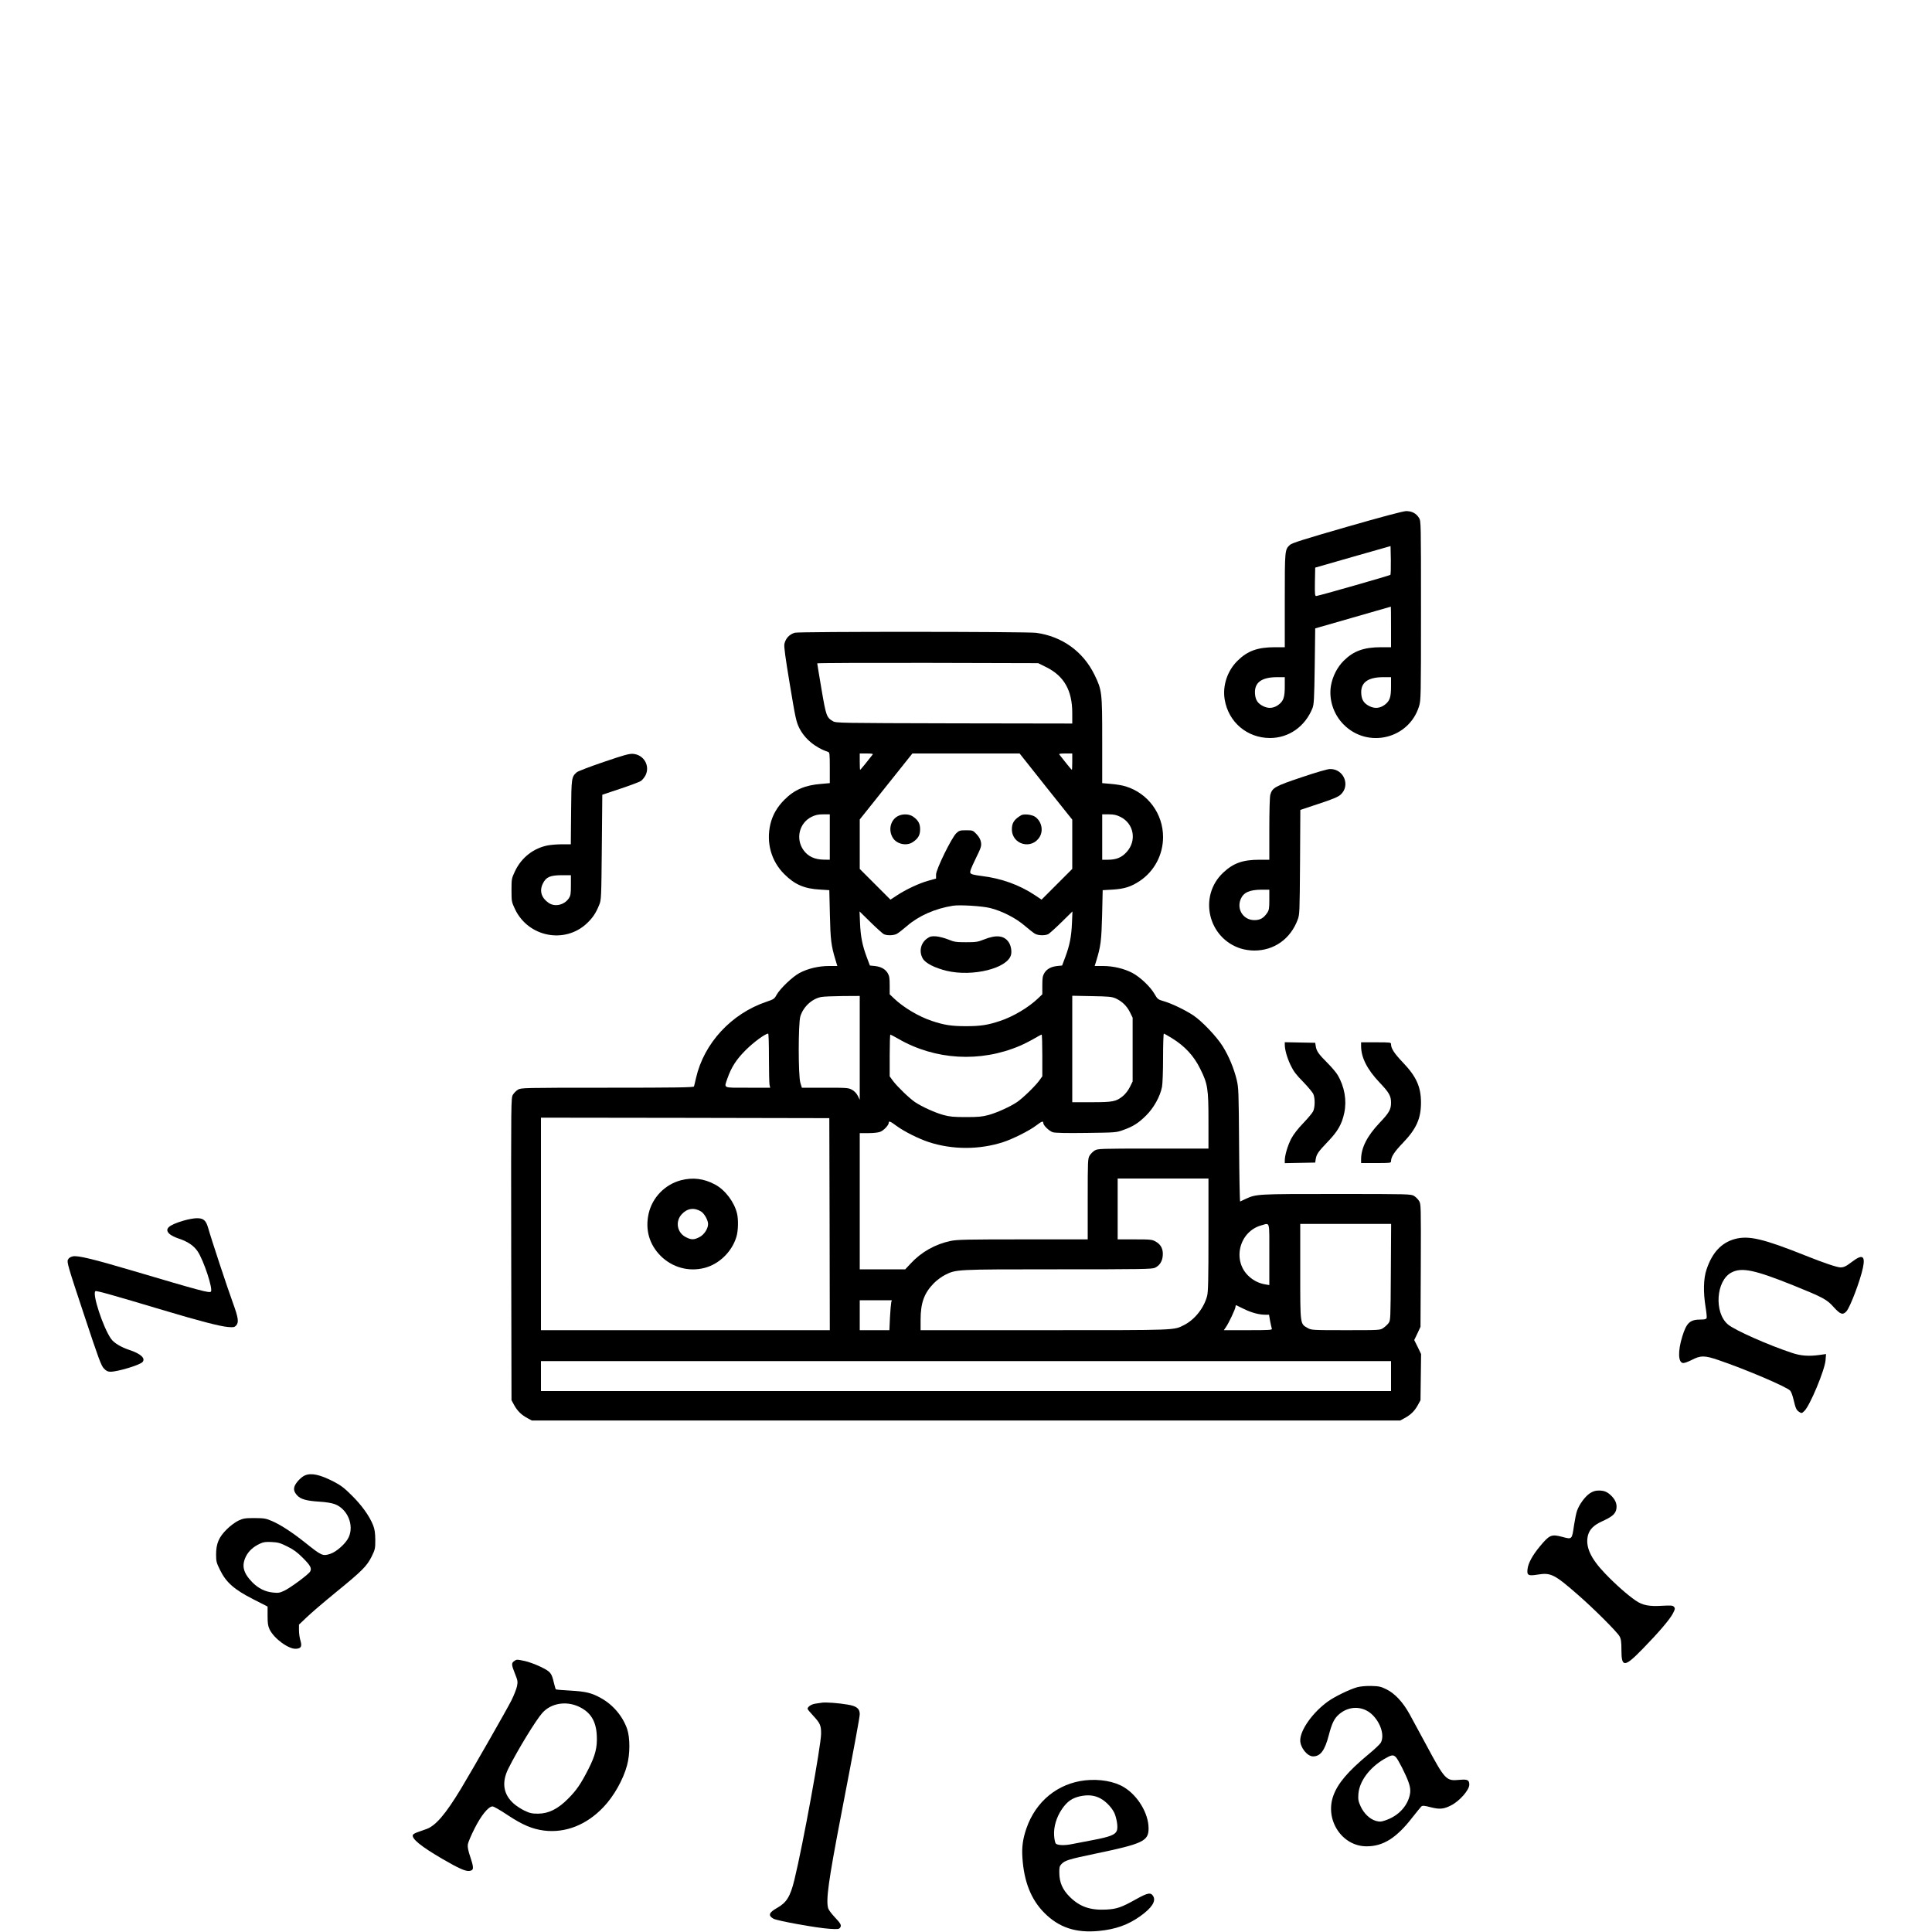 <?xml version="1.0" standalone="no"?>
<!DOCTYPE svg PUBLIC "-//W3C//DTD SVG 20010904//EN"
 "http://www.w3.org/TR/2001/REC-SVG-20010904/DTD/svg10.dtd">
<svg version="1.0" xmlns="http://www.w3.org/2000/svg"
 width="500pt" height="500pt" viewBox="0 0 2000 2000"
 preserveAspectRatio="xMidYMid meet">

<g transform="translate(0,2000) scale(0.1,-0.1)"
fill="#000000" stroke="none">
<path d="M13943 14546 c-444 -128 -568 -167 -589 -186 -54 -50 -54 -50 -54
-575 l0 -485 -102 0 c-179 0 -284 -38 -387 -140 -106 -104 -157 -259 -133
-402 39 -234 232 -397 468 -398 196 0 365 119 441 310 15 39 18 94 23 435 l5
390 390 112 c215 62 391 113 393 113 1 0 2 -94 2 -210 l0 -210 -102 0 c-180 0
-286 -39 -388 -140 -67 -67 -115 -161 -132 -258 -24 -143 26 -297 132 -403
250 -251 676 -148 780 190 19 61 20 97 20 990 0 906 0 927 -20 959 -29 48 -76
72 -135 71 -32 -1 -247 -58 -612 -163z m450 -497 c-10 -8 -747 -219 -768 -219
-13 0 -15 20 -13 147 l3 147 390 112 390 111 3 -145 c1 -80 -1 -149 -5 -153z
m-1093 -1154 c0 -112 -13 -151 -64 -190 -49 -37 -103 -43 -158 -16 -57 28 -81
63 -86 126 -10 117 64 174 226 175 l82 0 0 -95z m1100 0 c0 -112 -13 -151 -64
-190 -49 -37 -103 -43 -158 -16 -57 28 -81 63 -86 126 -10 117 64 174 226 175
l82 0 0 -95z"/>
<path d="M8228 13450 c-57 -17 -95 -58 -108 -116 -6 -25 10 -141 56 -417 58
-350 66 -388 98 -453 56 -112 165 -203 299 -248 15 -5 17 -22 17 -164 l0 -159
-91 -8 c-166 -13 -277 -61 -379 -164 -75 -75 -123 -159 -145 -252 -45 -191 8
-383 144 -518 108 -108 207 -151 371 -160 l95 -6 6 -255 c6 -260 13 -319 58
-467 l19 -63 -87 0 c-106 0 -217 -26 -304 -72 -72 -38 -202 -162 -238 -227
-22 -41 -30 -46 -104 -71 -365 -123 -648 -430 -730 -790 -9 -41 -19 -81 -21
-87 -3 -10 -191 -13 -896 -13 -873 0 -894 -1 -926 -20 -18 -11 -41 -34 -52
-52 -20 -33 -20 -49 -18 -1598 l3 -1565 29 -53 c33 -60 76 -101 139 -134 l42
-23 4495 0 4495 0 42 23 c63 33 106 74 139 134 l29 53 3 239 3 239 -35 73 -36
72 33 68 32 69 3 635 c2 621 2 636 -18 668 -11 18 -34 41 -52 52 -32 19 -52
20 -803 20 -825 0 -828 0 -940 -51 -28 -13 -53 -25 -57 -27 -4 -2 -9 261 -11
585 -4 558 -5 592 -25 676 -29 118 -80 242 -144 345 -62 100 -214 260 -305
321 -83 55 -224 123 -304 146 -62 18 -66 21 -99 78 -43 74 -147 172 -227 215
-86 45 -198 72 -304 72 l-87 0 15 48 c48 156 55 213 62 477 l6 260 105 6 c121
8 188 29 280 90 150 101 240 271 240 454 0 241 -156 453 -386 524 -33 11 -102
22 -152 26 l-92 8 0 439 c0 505 -2 522 -80 683 -118 241 -335 397 -603 434
-93 13 -2457 14 -2499 1z m2604 -357 c184 -92 268 -241 268 -475 l0 -108
-1222 2 c-1203 3 -1224 3 -1257 23 -64 38 -70 54 -117 331 -24 143 -44 262
-44 267 0 4 514 6 1143 5 l1144 -3 85 -42z m-1799 -905 c-44 -58 -126 -158
-129 -158 -2 0 -4 38 -4 85 l0 85 71 0 c56 0 69 -3 62 -12z m1794 -331 l273
-342 0 -255 0 -255 -159 -159 -159 -159 -70 47 c-160 106 -345 173 -551 198
-77 10 -107 17 -115 30 -8 13 3 44 53 147 58 118 62 133 56 172 -5 29 -19 55
-45 83 -38 40 -40 41 -109 41 -64 0 -72 -3 -101 -30 -49 -46 -210 -375 -210
-428 l0 -42 -83 -23 c-93 -26 -232 -91 -325 -153 l-64 -42 -159 159 -159 159
0 256 0 256 273 342 272 341 555 0 555 0 272 -343z m273 258 c0 -47 -2 -85 -4
-85 -3 0 -85 100 -129 158 -7 9 6 12 62 12 l71 0 0 -85z m-2510 -780 l0 -235
-62 1 c-95 1 -163 33 -210 98 -84 118 -45 281 83 345 42 20 68 26 121 26 l68
0 0 -235z m3008 209 c140 -69 172 -245 66 -363 -52 -58 -108 -81 -196 -81
l-58 0 0 235 0 235 68 0 c53 0 79 -6 120 -26z m-1348 -944 c120 -29 269 -105
360 -185 41 -35 88 -72 104 -81 33 -19 104 -21 138 -4 12 7 74 62 137 124
l113 111 -5 -120 c-6 -141 -24 -231 -69 -352 l-33 -88 -50 -5 c-65 -7 -108
-31 -134 -73 -17 -29 -21 -50 -21 -127 l0 -93 -44 -42 c-97 -93 -257 -189
-394 -234 -125 -42 -202 -54 -352 -54 -150 0 -227 12 -352 54 -137 45 -297
141 -394 234 l-44 42 0 93 c0 77 -4 98 -21 127 -26 42 -69 66 -134 73 l-50 5
-33 88 c-45 121 -63 211 -69 352 l-5 120 113 -111 c63 -62 125 -117 137 -124
34 -17 105 -15 138 4 16 9 63 46 104 81 121 105 291 180 475 209 71 11 302 -3
385 -24z m-1350 -1447 l0 -538 -20 41 c-13 25 -35 49 -59 62 -37 21 -51 22
-279 22 l-241 0 -16 52 c-22 75 -22 611 0 686 30 99 119 182 215 201 25 5 125
9 223 10 l177 1 0 -537z m2651 511 c66 -31 114 -78 146 -142 l28 -57 0 -330 0
-330 -28 -57 c-17 -34 -46 -72 -71 -93 -72 -59 -104 -65 -327 -65 l-199 0 0
551 0 551 203 -4 c178 -3 207 -6 248 -24z m-3591 -613 c0 -137 3 -263 6 -280
l7 -31 -232 0 c-264 0 -246 -8 -212 93 42 120 92 198 191 297 81 81 202 170
232 170 5 0 8 -112 8 -249z m4170 203 c135 -83 228 -183 295 -319 77 -155 85
-203 85 -537 l0 -288 -572 0 c-554 0 -574 -1 -606 -20 -18 -11 -41 -34 -52
-52 -19 -32 -20 -52 -20 -450 l0 -418 -670 0 c-573 0 -682 -2 -748 -16 -159
-33 -304 -114 -414 -233 l-57 -61 -235 0 -236 0 0 705 0 705 90 0 c54 0 104 6
123 14 36 14 87 69 87 92 0 23 16 17 82 -32 79 -58 229 -133 333 -167 245 -80
524 -80 770 0 99 32 273 119 343 173 56 43 72 48 72 25 0 -25 61 -84 99 -96
24 -7 139 -10 346 -7 305 4 311 4 382 30 104 37 159 72 239 152 78 78 143 194
163 294 6 30 11 161 11 302 0 138 4 250 8 250 4 0 41 -21 82 -46z m-2830 -8
c381 -220 849 -247 1258 -72 46 20 113 54 150 76 38 22 71 40 75 40 4 0 7 -97
7 -216 l0 -216 -34 -47 c-44 -59 -167 -178 -228 -220 -72 -48 -204 -108 -293
-133 -66 -18 -107 -22 -235 -22 -128 0 -169 4 -235 22 -89 25 -221 85 -293
133 -61 42 -184 161 -228 220 l-34 47 0 216 c0 119 3 216 7 216 3 0 41 -20 83
-44z m-712 -1918 l2 -1098 -1495 0 -1495 0 0 1100 0 1100 1493 -2 1492 -3 3
-1097z m3922 -110 c0 -461 -3 -594 -14 -634 -33 -125 -128 -244 -237 -300
-112 -56 -54 -54 -1446 -54 l-1283 0 0 108 c0 175 37 276 137 378 29 30 81 68
114 85 119 59 102 59 1167 59 878 0 977 2 1008 16 49 23 77 68 81 128 5 65
-19 113 -73 143 -36 21 -51 23 -216 23 l-178 0 0 315 0 315 470 0 470 0 0
-582z m630 -204 l0 -317 -42 7 c-61 10 -120 38 -168 82 -178 161 -104 467 130
530 88 24 80 54 80 -302z m1258 -183 c-3 -489 -3 -500 -24 -528 -11 -15 -36
-38 -54 -50 -33 -23 -36 -23 -389 -23 -350 0 -357 1 -395 23 -78 44 -76 29
-76 584 l0 493 470 0 471 0 -3 -499z m-5172 -313 c-3 -13 -9 -83 -13 -155 l-6
-133 -154 0 -153 0 0 155 0 155 166 0 166 0 -6 -22z m3654 -70 c79 -38 156
-58 219 -58 l38 0 11 -65 c7 -35 15 -71 18 -80 5 -13 -24 -15 -246 -15 l-251
0 20 29 c30 42 101 192 101 214 0 10 3 17 8 15 4 -2 41 -20 82 -40z m1520
-693 l0 -155 -4400 0 -4400 0 0 155 0 155 4400 0 4400 0 0 -155z"/>
<path d="M9304 11556 c-85 -37 -114 -149 -59 -233 42 -63 142 -83 205 -40 55
37 75 72 75 132 0 60 -20 95 -75 133 -38 25 -98 29 -146 8z"/>
<path d="M10551 11548 c-57 -38 -76 -73 -76 -133 0 -160 208 -215 289 -76 38
66 18 157 -46 204 -16 12 -48 22 -80 25 -44 3 -59 0 -87 -20z"/>
<path d="M9599 10286 c-68 -47 -88 -135 -47 -208 28 -49 122 -97 248 -128 270
-64 631 26 666 166 10 39 -2 100 -25 132 -48 69 -130 77 -256 26 -63 -25 -82
-28 -185 -28 -103 0 -122 3 -185 29 -38 15 -95 30 -125 32 -46 3 -61 0 -91
-21z"/>
<path d="M7049 7782 c-166 -44 -296 -178 -334 -344 -38 -167 6 -320 124 -439
121 -120 291 -167 456 -124 152 40 284 170 329 324 18 61 21 174 6 238 -28
119 -123 245 -228 301 -116 62 -229 76 -353 44z m208 -323 c34 -21 73 -90 73
-130 0 -49 -42 -112 -90 -136 -55 -28 -82 -29 -136 -2 -95 45 -117 164 -46
240 56 61 128 71 199 28z"/>
<path d="M6249 12112 c-142 -48 -267 -96 -279 -107 -54 -49 -55 -55 -58 -412
l-3 -333 -88 0 c-48 0 -114 -5 -147 -11 -148 -27 -275 -125 -342 -266 -36 -77
-37 -80 -37 -198 0 -118 1 -121 37 -198 138 -288 515 -361 744 -145 59 56 93
106 127 191 21 50 22 68 27 596 l5 544 186 62 c102 34 198 70 213 80 15 10 36
36 48 58 50 99 -17 215 -129 223 -40 3 -93 -12 -304 -84z m-339 -1276 c0 -90
-3 -107 -22 -136 -47 -69 -144 -91 -208 -47 -75 51 -98 124 -61 199 33 69 75
87 194 88 l97 0 0 -104z"/>
<path d="M13472 11953 c-274 -92 -301 -107 -322 -181 -6 -22 -10 -168 -10
-354 l0 -318 -100 0 c-174 0 -271 -34 -377 -133 -260 -244 -158 -681 184 -787
40 -12 93 -20 137 -20 206 0 374 120 449 318 21 55 21 72 25 597 l3 541 190
63 c140 46 200 71 225 93 107 94 36 270 -108 267 -26 0 -145 -35 -296 -86z
m-332 -1267 c0 -90 -3 -107 -22 -136 -38 -55 -73 -75 -133 -75 -114 0 -186
112 -141 218 29 68 90 96 214 97 l82 0 0 -104z"/>
<path d="M13300 9186 c0 -52 23 -134 60 -212 31 -65 57 -99 131 -174 50 -52
98 -109 105 -127 19 -45 17 -141 -4 -180 -9 -17 -55 -72 -102 -121 -55 -57
-99 -114 -123 -159 -36 -69 -67 -172 -67 -226 l0 -28 157 3 158 3 5 35 c9 53
25 76 125 181 105 109 146 182 171 299 27 129 3 270 -69 392 -14 24 -61 80
-105 124 -92 92 -113 122 -121 172 l-6 37 -158 3 -157 3 0 -25z"/>
<path d="M14090 9172 c0 -119 62 -242 192 -379 98 -103 118 -138 118 -208 0
-70 -20 -105 -118 -208 -130 -137 -192 -260 -192 -379 l0 -38 155 0 c149 0
155 1 155 20 0 44 34 97 123 189 139 145 187 252 187 416 0 164 -48 271 -188
417 -89 94 -122 144 -122 188 0 19 -6 20 -155 20 l-155 0 0 -38z"/>
<path d="M1900 7364 c-159 -47 -200 -87 -145 -138 15 -14 57 -35 93 -47 94
-30 158 -74 198 -133 64 -96 161 -393 137 -417 -16 -16 -106 8 -808 216 -415
123 -575 161 -622 149 -26 -6 -42 -17 -50 -35 -12 -24 3 -76 164 -560 155
-469 181 -538 209 -566 25 -26 40 -33 69 -33 73 0 302 69 330 100 34 38 -17
86 -135 125 -88 29 -160 73 -190 115 -82 115 -199 471 -162 494 11 7 184 -42
692 -194 381 -114 596 -170 680 -177 58 -5 67 -3 85 16 29 33 22 79 -33 231
-55 149 -230 679 -257 778 -23 80 -49 102 -119 101 -28 0 -89 -11 -136 -25z"/>
<path d="M17960 7174 c-140 -38 -236 -141 -294 -316 -32 -93 -35 -234 -10
-388 9 -54 14 -105 11 -114 -5 -12 -20 -16 -62 -16 -111 0 -146 -33 -190 -175
-48 -155 -43 -275 11 -275 14 0 51 14 83 30 95 50 137 50 282 0 277 -94 707
-277 741 -316 10 -11 25 -51 34 -90 23 -97 30 -111 59 -130 25 -16 27 -16 54
10 58 56 210 421 219 524 l5 65 -64 -9 c-113 -16 -197 -10 -289 21 -245 81
-590 234 -662 294 -146 123 -124 455 36 538 106 56 239 28 640 -133 311 -126
347 -145 419 -226 69 -75 93 -84 131 -43 38 41 144 321 171 451 26 125 -6 143
-110 64 -65 -49 -87 -60 -123 -60 -34 0 -177 48 -361 122 -438 175 -588 210
-731 172z"/>
<path d="M3155 4726 c-38 -17 -90 -72 -105 -110 -13 -35 -5 -63 28 -98 35 -38
98 -55 226 -63 70 -4 129 -14 162 -26 132 -50 202 -218 143 -344 -29 -63 -125
-149 -189 -170 -79 -26 -89 -22 -265 119 -130 103 -250 182 -339 220 -65 28
-81 30 -181 31 -98 0 -116 -3 -166 -26 -33 -16 -84 -53 -121 -90 -83 -82 -111
-148 -111 -262 0 -72 4 -85 42 -162 62 -126 146 -200 340 -299 l151 -77 0 -96
c0 -78 4 -105 21 -141 47 -96 199 -207 276 -200 50 4 61 25 43 85 -8 26 -15
74 -15 106 l0 59 80 76 c44 43 179 158 300 257 275 224 322 272 372 371 36 74
38 83 38 173 -1 76 -6 108 -23 153 -38 95 -119 208 -221 308 -76 76 -114 105
-186 142 -144 74 -234 93 -300 64z m-181 -735 c64 -31 103 -60 160 -117 79
-79 95 -108 77 -142 -16 -30 -207 -171 -270 -200 -45 -21 -62 -24 -114 -18
-83 8 -152 43 -215 106 -95 98 -113 173 -66 268 28 56 76 100 145 132 36 17
59 20 121 17 67 -3 90 -10 162 -46z"/>
<path d="M16459 4542 c-49 -32 -110 -114 -133 -180 -9 -23 -22 -89 -31 -147
-23 -156 -19 -152 -125 -124 -111 29 -130 20 -230 -100 -77 -93 -120 -173
-127 -234 -8 -65 7 -73 106 -57 134 22 173 3 413 -207 164 -142 411 -389 434
-433 15 -28 19 -57 19 -142 0 -182 32 -180 220 13 167 171 279 303 312 365 24
46 25 54 13 69 -13 16 -28 17 -125 12 -133 -8 -201 5 -271 53 -85 58 -210 168
-318 281 -153 159 -207 282 -177 397 17 61 60 104 143 142 101 46 135 73 148
118 13 50 -1 96 -42 140 -45 47 -79 62 -136 62 -36 0 -60 -7 -93 -28z"/>
<path d="M5322 2804 c-29 -20 -28 -38 9 -130 29 -72 30 -82 21 -130 -6 -29
-32 -94 -57 -145 -52 -103 -392 -697 -522 -914 -161 -266 -263 -385 -358 -419
-27 -10 -69 -25 -93 -33 -24 -8 -46 -21 -48 -28 -15 -39 85 -120 310 -251 162
-94 235 -127 274 -122 47 6 49 28 13 137 -25 74 -32 110 -28 138 3 21 34 94
69 163 68 136 144 230 187 230 12 0 82 -40 155 -89 154 -102 255 -145 378
-161 222 -27 439 58 614 242 108 112 206 287 245 433 32 117 32 286 1 377 -46
132 -146 251 -272 320 -96 54 -158 68 -317 77 -79 4 -146 10 -149 13 -3 3 -12
34 -20 67 -24 103 -34 116 -137 166 -52 25 -125 52 -163 60 -86 18 -85 18
-112 -1z m665 -469 c125 -56 184 -150 191 -302 6 -122 -15 -205 -87 -347 -78
-153 -123 -219 -211 -307 -105 -106 -201 -153 -309 -154 -65 0 -86 5 -141 31
-36 17 -86 50 -112 73 -108 96 -127 219 -56 362 94 189 286 504 354 579 88 97
240 124 371 65z"/>
<path d="M14050 2534 c-79 -22 -232 -96 -304 -148 -156 -112 -286 -294 -286
-402 0 -75 73 -166 133 -166 76 0 121 61 162 217 33 127 57 176 107 219 103
89 244 88 340 -1 92 -86 133 -222 91 -295 -10 -16 -67 -70 -128 -120 -211
-175 -316 -299 -362 -426 -91 -250 88 -524 342 -525 173 -1 311 86 476 299 43
55 85 106 93 114 13 10 31 9 98 -9 92 -23 134 -19 210 20 87 44 188 159 188
214 0 49 -18 58 -103 50 -137 -13 -147 -3 -347 370 -63 116 -138 255 -168 310
-70 126 -152 214 -241 258 -57 28 -77 32 -156 34 -56 1 -111 -4 -145 -13z
m400 -724 c24 -24 106 -186 131 -259 23 -66 24 -106 3 -168 -36 -104 -126
-189 -245 -228 -43 -15 -57 -15 -95 -5 -64 18 -125 77 -159 151 -24 53 -27 71
-23 128 10 130 112 269 264 360 79 46 96 49 124 21z"/>
<path d="M8510 2374 c-14 -2 -44 -7 -68 -10 -41 -5 -82 -32 -82 -54 0 -5 27
-38 60 -73 70 -76 80 -98 80 -183 0 -121 -188 -1152 -276 -1512 -43 -176 -81
-237 -180 -293 -85 -48 -95 -78 -38 -111 37 -22 452 -97 583 -105 82 -5 96 -4
107 11 18 25 9 42 -57 112 -32 34 -62 74 -66 90 -24 86 3 282 132 954 142 738
195 1023 195 1055 0 58 -33 84 -125 99 -91 16 -228 26 -265 20z"/>
<path d="M11234 1570 c-283 -31 -511 -216 -608 -496 -37 -106 -50 -195 -42
-305 16 -247 89 -432 226 -570 151 -153 328 -211 565 -188 175 17 303 63 429
153 118 84 164 154 135 205 -25 44 -57 38 -177 -29 -154 -86 -200 -102 -313
-108 -164 -8 -272 30 -375 132 -75 75 -107 148 -108 248 -1 57 2 70 23 92 35
37 78 50 346 106 499 104 555 131 555 263 0 154 -111 339 -255 426 -100 61
-252 87 -401 71z m159 -188 c64 -35 132 -111 151 -170 22 -69 29 -133 17 -164
-16 -41 -70 -63 -251 -97 -91 -18 -187 -36 -213 -41 -76 -16 -152 -13 -168 6
-7 9 -15 47 -17 85 -5 89 24 187 81 271 54 79 104 114 187 133 83 18 151 11
213 -23z"/>
</g>
</svg>
